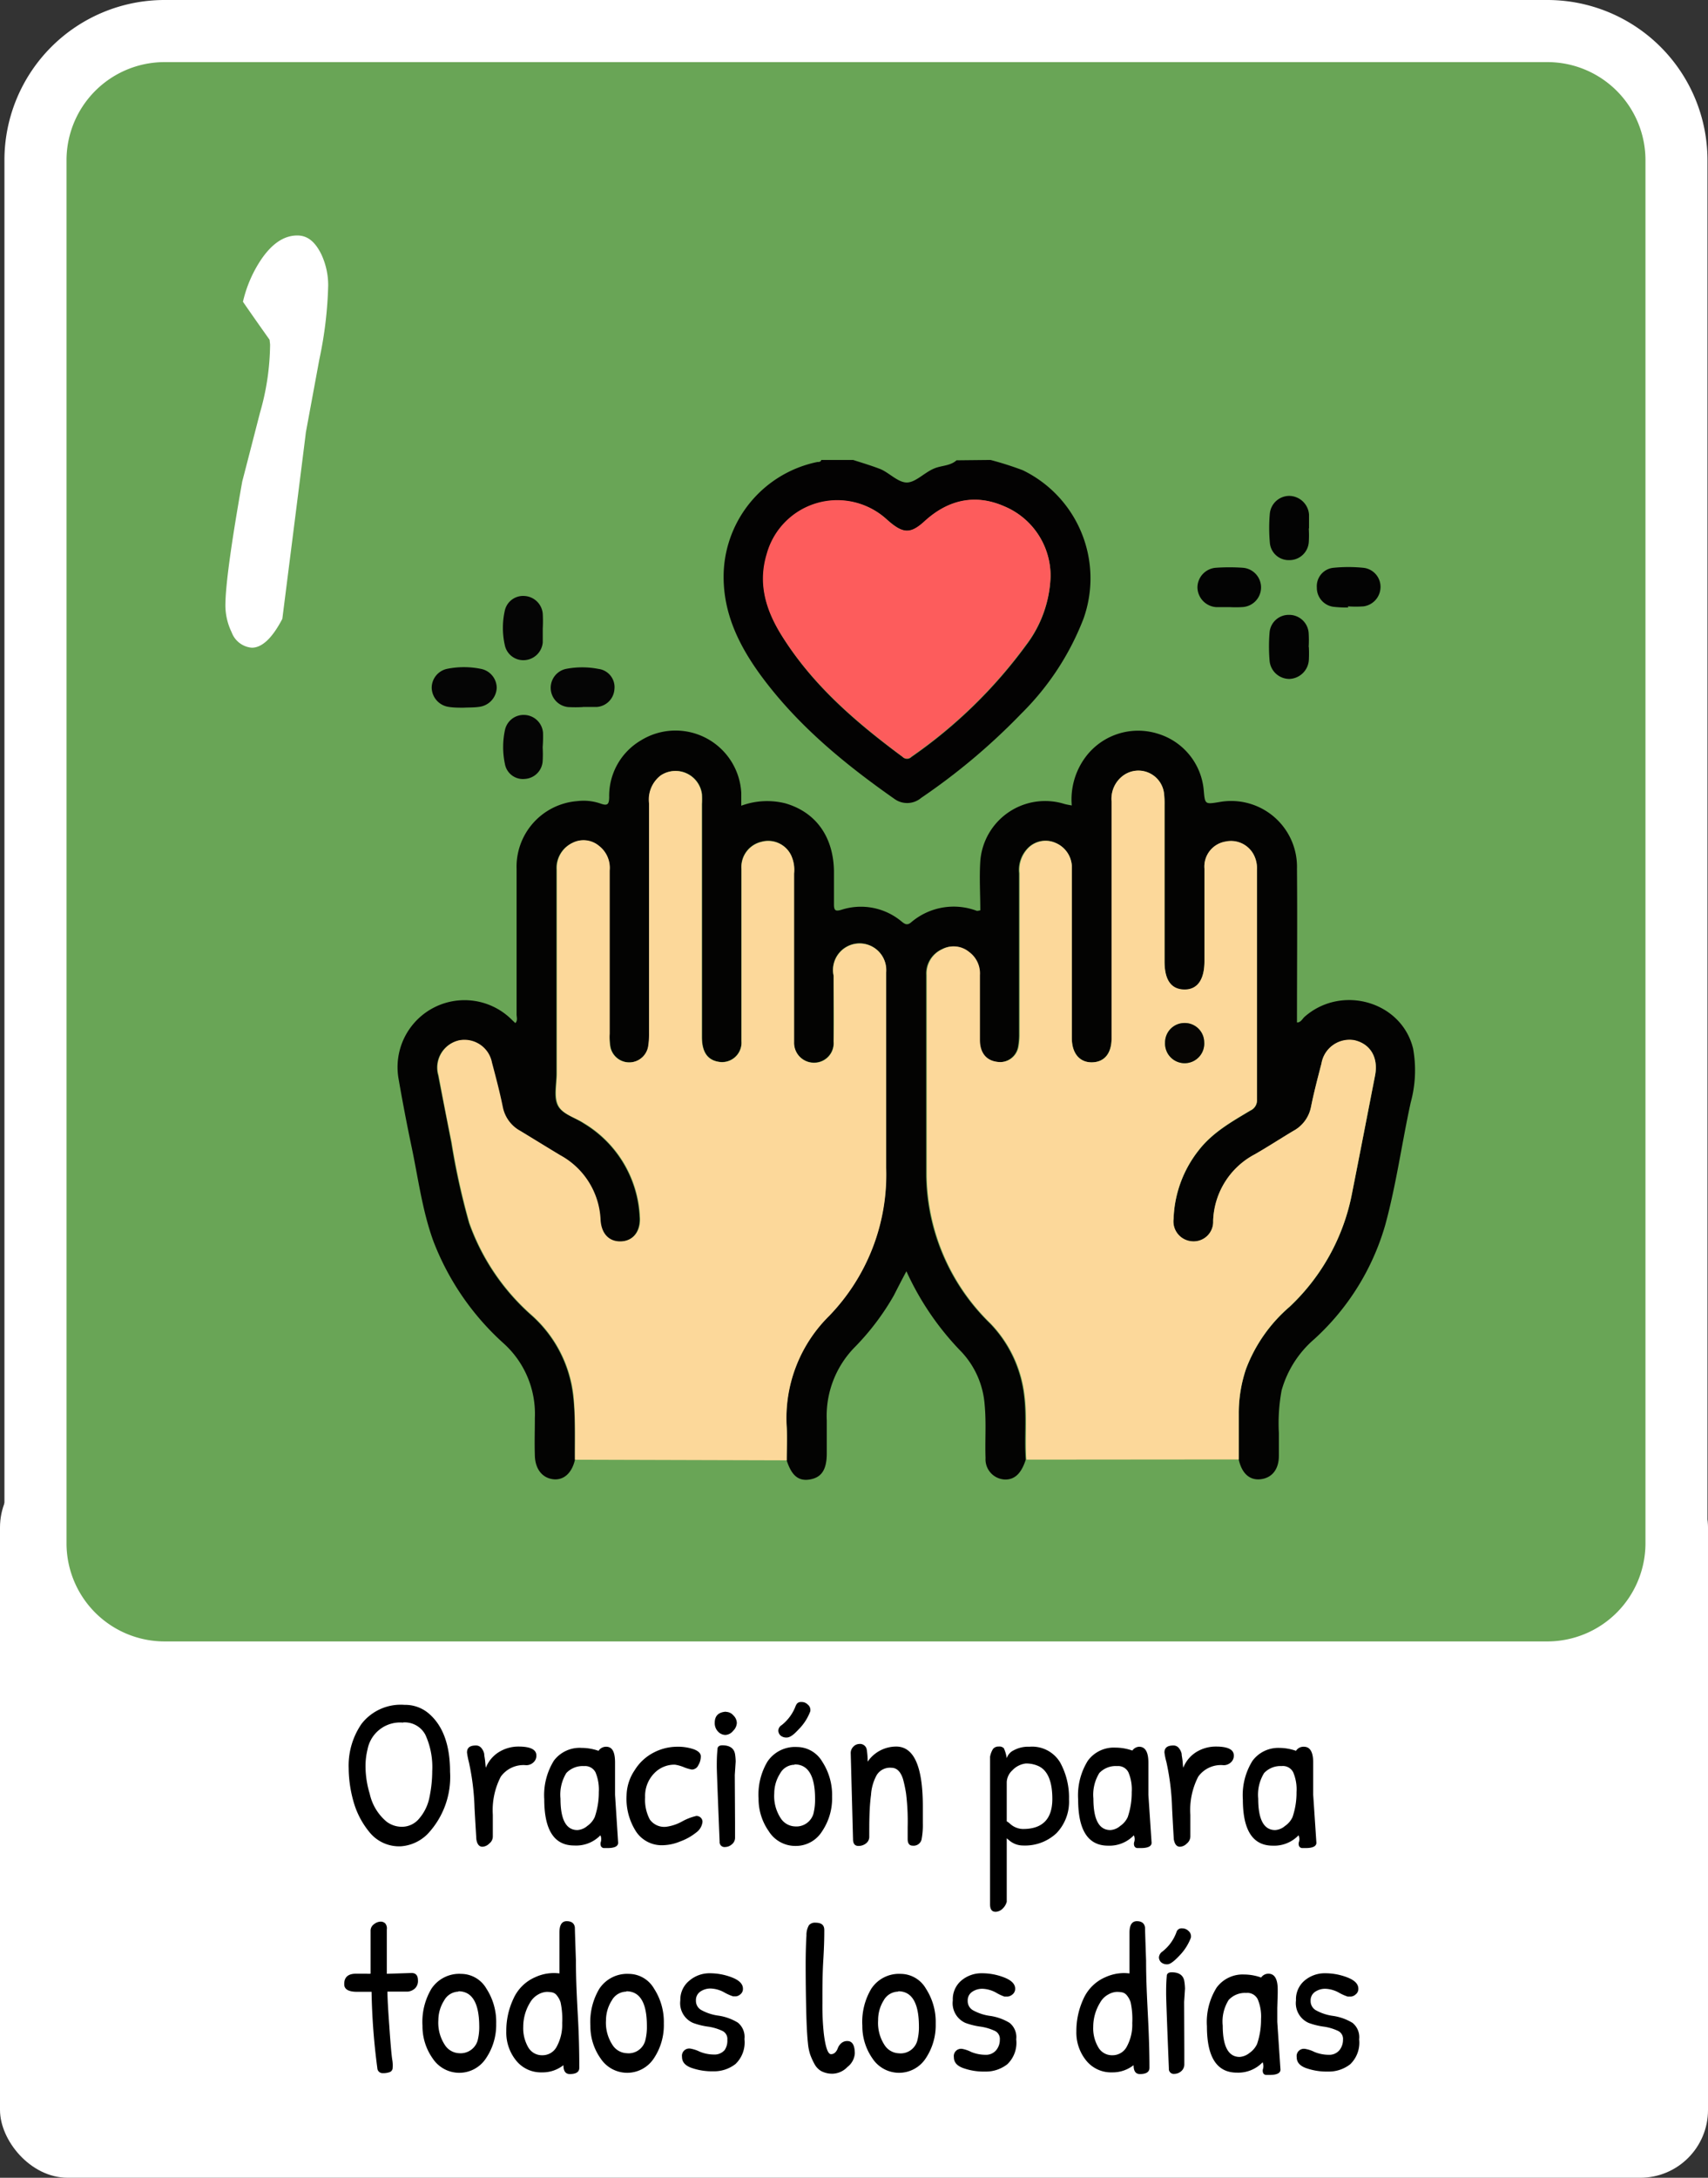 <svg xmlns="http://www.w3.org/2000/svg" viewBox="0 0 192.56 245.45"><rect x="0" y="0" width="192.56" height="245.45" fill="#333333" stroke="none"/><defs><style>.cls-1{fill:#fff;}.cls-2{fill:#69a556;}.cls-3{fill:#030202;}.cls-4{fill:#030302;}.cls-5{fill:#fcd89a;}.cls-6{fill:#030303;}.cls-7{fill:#050505;}.cls-8{fill:#fd5c5c;}.cls-9{fill:#060503;}</style></defs><g id="Capa_2" data-name="Capa 2"><g id="Capa_1-2" data-name="Capa 1"><rect class="cls-1" y="164.52" width="192.56" height="80.93" rx="7.64"/><rect class="cls-2" x="3.97" y="3.5" width="185.07" height="185.07" rx="14.53"/><path class="cls-1" d="M174.51,7a11.06,11.06,0,0,1,11,11V174a11.07,11.07,0,0,1-11,11H18.5a11.06,11.06,0,0,1-11-11V18a11.06,11.06,0,0,1,11-11h156m0-7H18.5a18.05,18.05,0,0,0-18,18V174a18.05,18.05,0,0,0,18,18h156a18.05,18.05,0,0,0,18-18V18a18.05,18.05,0,0,0-18-18Z"/><path class="cls-1" d="M37,32.17a44.92,44.92,0,0,1-1,8.35q-1.41,7.63-1.52,8.23,0,.11-2.65,21Q30.13,73,28.39,73a2.65,2.65,0,0,1-2.27-1.73,7,7,0,0,1-.71-3q0-3.3,1.9-14,.17-.64,2-7.75a28.34,28.34,0,0,0,1.14-7.69l-.06-.54c-1-1.41-2-2.83-3-4.28a14.31,14.31,0,0,1,2.06-4.77c1.23-1.8,2.58-2.7,4.07-2.7,1.15,0,2,.7,2.7,2.11A8.25,8.25,0,0,1,37,32.17Z"/><path class="cls-3" d="M111.67,51.84A36.68,36.68,0,0,1,115.31,53a13.54,13.54,0,0,1,6.84,16.74,30.42,30.42,0,0,1-7,10.68,71.35,71.35,0,0,1-11.3,9.51,2.44,2.44,0,0,1-3,.12c-5.71-4-11-8.36-15.13-14-2.5-3.44-4.29-7.16-4.13-11.58A13.22,13.22,0,0,1,92.15,52.07c.17,0,.39,0,.44-.23h3.59c1,.32,2,.62,3,1s2,1.5,3,1.54,2-1.1,3.12-1.57c.83-.36,1.82-.28,2.54-.93ZM118.44,65a8.49,8.49,0,0,0-5.17-7.91c-3.28-1.45-6.34-.77-9,1.66-1.62,1.48-2.45,1.43-4.24-.16a8.25,8.25,0,0,0-13.55,3.89c-1,3.28-.12,6.21,1.56,9,3.48,5.69,8.44,9.93,13.72,13.84a.7.7,0,0,0,1,0,54.37,54.37,0,0,0,12.94-12.61A13.47,13.47,0,0,0,118.44,65Z"/><path class="cls-4" d="M64.82,164.52c-.34,1.51-1.28,2.35-2.47,2.2s-2-1.11-2.05-2.64,0-2.85,0-4.27a10.69,10.69,0,0,0-3.52-8.4,29.89,29.89,0,0,1-7.92-11.52c-1.27-3.49-1.72-7.18-2.49-10.79-.52-2.48-1-5-1.43-7.48A7.55,7.55,0,0,1,57.77,115l.33.31c.29-.3.14-.65.14-1,0-5.46,0-10.92,0-16.38a7.42,7.42,0,0,1,6.85-7.64,5.81,5.81,0,0,1,2.65.29c.75.26.92.07.94-.7a7.25,7.25,0,0,1,3.59-6.44,7.42,7.42,0,0,1,11.3,5.92c0,.44,0,.89,0,1.45a8.44,8.44,0,0,1,5-.26c3.4,1,5.37,3.73,5.45,7.58,0,1.27,0,2.54,0,3.81,0,.73.22.78.84.6a7.15,7.15,0,0,1,6.82,1.35c.32.25.57.43,1,.1a7.38,7.38,0,0,1,7.45-1.33c.06,0,.13,0,.39-.06,0-1.83-.12-3.7,0-5.56A7.33,7.33,0,0,1,120,90.61c.25.07.5.11.83.17A8,8,0,0,1,122.64,85a7.4,7.4,0,0,1,7.91-2.3,7.31,7.31,0,0,1,5.16,6.38c.14,1.58.14,1.58,1.74,1.32a7.42,7.42,0,0,1,8.77,7.51c.05,5.76,0,11.52,0,17.33.45,0,.61-.42.86-.64,4.16-3.66,10.93-1.74,12.23,3.57a13.72,13.72,0,0,1-.27,6.1c-1,4.59-1.63,9.26-2.87,13.8a27.75,27.75,0,0,1-8,12.86,11.83,11.83,0,0,0-3.68,5.77,20.31,20.31,0,0,0-.31,4.8c0,.86,0,1.72,0,2.58,0,1.53-.78,2.49-2.05,2.64s-2.13-.69-2.47-2.2c0-1.72,0-3.44,0-5.16a15.51,15.51,0,0,1,.82-5.06,17.29,17.29,0,0,1,4.91-7,23.67,23.67,0,0,0,7.05-12.85c.87-4.39,1.72-8.79,2.58-13.19.4-2.06-.5-3.62-2.34-4a3.21,3.21,0,0,0-3.7,2.63c-.42,1.63-.85,3.25-1.18,4.9a3.92,3.92,0,0,1-2,2.7c-1.44.86-2.85,1.78-4.31,2.62a8.79,8.79,0,0,0-4.72,7.51,2.2,2.2,0,0,1-2.35,2.31,2.25,2.25,0,0,1-2.11-2.54,13.14,13.14,0,0,1,2.85-7.75c1.56-2,3.72-3.21,5.83-4.47a1.25,1.25,0,0,0,.72-1.22c0-8.64,0-17.28,0-25.92a3.28,3.28,0,0,0-.29-1.52,2.89,2.89,0,0,0-3.23-1.64,2.85,2.85,0,0,0-2.4,3.05c0,3.48,0,7,0,10.43,0,2.12-.81,3.23-2.29,3.2s-2.21-1.09-2.21-3.16V90.75a10,10,0,0,0-.06-1.34,2.91,2.91,0,0,0-4.59-2,3.25,3.25,0,0,0-1.32,2.92q0,13.35,0,26.7c0,1.67-.83,2.67-2.19,2.71s-2.29-1-2.29-2.72q0-9.25,0-18.51c0-.3,0-.6,0-.9A3,3,0,0,0,119,95a2.77,2.77,0,0,0-3.12.57,3.53,3.53,0,0,0-1,2.86q0,9,0,18.07a7.7,7.7,0,0,1-.11,1.44,2.1,2.1,0,0,1-2.45,1.74c-1.2-.16-1.89-1-1.92-2.48,0-2.43,0-4.86,0-7.29a3,3,0,0,0-1.23-2.62,2.72,2.72,0,0,0-3-.3,3,3,0,0,0-1.76,2.89q0,11.28,0,22.56a23.7,23.7,0,0,0,7.21,16.74,14,14,0,0,1,3.83,8.17c.3,2.39,0,4.78.19,7.17-.5,1.57-1.27,2.28-2.39,2.23a2.28,2.28,0,0,1-2.14-2.42c-.07-2,.09-4-.1-6a9.78,9.78,0,0,0-2.58-5.93,31.81,31.81,0,0,1-6.24-9.12c-.54,1-1,1.91-1.42,2.73a28.32,28.32,0,0,1-4.37,5.79,11.06,11.06,0,0,0-3.19,8.31c0,1.23,0,2.47,0,3.7,0,1.83-.59,2.72-1.92,2.94s-2.08-.52-2.61-2.19c0-1.23.09-2.47,0-3.7a16.19,16.19,0,0,1,4.79-12.58,22.92,22.92,0,0,0,6.42-16.7c0-6.55,0-13.1,0-19.64,0-.79,0-1.57,0-2.36a3,3,0,1,0-5.92.37c0,2.47,0,4.94,0,7.41a2.2,2.2,0,0,1-2.13,2.4,2.25,2.25,0,0,1-2.33-2.33c0-.34,0-.67,0-1q0-9,0-18a3.92,3.92,0,0,0-.31-2,2.86,2.86,0,0,0-3.35-1.57,2.92,2.92,0,0,0-2.27,3.05c0,4.61,0,9.21,0,13.81,0,1.87,0,3.74,0,5.61A2.19,2.19,0,0,1,81,119.66c-1.23-.21-1.85-1.12-1.85-2.77V90.63a10.42,10.42,0,0,0,0-1.12,3,3,0,0,0-4.64-2.12,3.43,3.43,0,0,0-1.31,3.15q0,13,0,25.92a8.69,8.69,0,0,1-.1,1.45,2.17,2.17,0,0,1-4.27.08,7,7,0,0,1-.12-1.45q0-9.2,0-18.4a3.13,3.13,0,0,0-1.19-2.76A2.72,2.72,0,0,0,64.54,95a3.12,3.12,0,0,0-1.81,3c0,7.67,0,15.34,0,23,0,1.23-.36,2.67.16,3.63s1.92,1.32,2.92,2a13,13,0,0,1,6.29,10.53c.12,1.61-.73,2.7-2.09,2.78s-2.26-.82-2.36-2.41a8.72,8.72,0,0,0-4.52-7.29c-1.51-.9-3-1.83-4.5-2.74a3.92,3.92,0,0,1-2-2.7c-.34-1.68-.78-3.34-1.22-5a3.16,3.16,0,0,0-3.65-2.53,3.13,3.13,0,0,0-2.37,3.93c.49,2.53,1,5.06,1.48,7.58a80.23,80.23,0,0,0,2,9.07,25,25,0,0,0,7,10.37,14.25,14.25,0,0,1,4.74,9.15C64.89,159.72,64.78,162.12,64.82,164.52Z"/><path class="cls-5" d="M115.72,164.51c-.15-2.39.11-4.78-.19-7.17a14,14,0,0,0-3.83-8.17,23.7,23.7,0,0,1-7.21-16.74q0-11.28,0-22.56a3,3,0,0,1,1.76-2.89,2.72,2.72,0,0,1,3,.3,3,3,0,0,1,1.23,2.62c0,2.43,0,4.86,0,7.29,0,1.47.72,2.32,1.92,2.48a2.1,2.1,0,0,0,2.45-1.74,7.7,7.7,0,0,0,.11-1.44q0-9,0-18.07a3.53,3.53,0,0,1,1-2.86A2.77,2.77,0,0,1,119,95a3,3,0,0,1,1.84,2.6c0,.3,0,.6,0,.9q0,9.26,0,18.51c0,1.72.88,2.75,2.29,2.72s2.19-1,2.19-2.71q0-13.35,0-26.7a3.25,3.25,0,0,1,1.32-2.92,2.91,2.91,0,0,1,4.59,2,10,10,0,0,1,.06,1.34v17.62c0,2.07.74,3.13,2.21,3.16s2.29-1.08,2.29-3.2c0-3.47,0-7,0-10.43a2.85,2.85,0,0,1,2.4-3.05,2.89,2.89,0,0,1,3.23,1.64,3.28,3.28,0,0,1,.29,1.52c0,8.64,0,17.28,0,25.92a1.25,1.25,0,0,1-.72,1.22c-2.11,1.26-4.27,2.47-5.83,4.47a13.14,13.14,0,0,0-2.85,7.75,2.25,2.25,0,0,0,2.11,2.54,2.2,2.2,0,0,0,2.35-2.31,8.79,8.79,0,0,1,4.72-7.51c1.46-.84,2.87-1.76,4.31-2.62a3.92,3.92,0,0,0,2-2.7c.33-1.65.76-3.27,1.18-4.9a3.21,3.21,0,0,1,3.7-2.63c1.84.42,2.74,2,2.34,4-.86,4.4-1.71,8.8-2.58,13.19a23.67,23.67,0,0,1-7.05,12.85,17.29,17.29,0,0,0-4.91,7,15.51,15.51,0,0,0-.82,5.06c0,1.72,0,3.44,0,5.16Zm17.8-49.21a2.19,2.19,0,0,0-2.17,2.21,2.21,2.21,0,1,0,4.41-.07A2.19,2.19,0,0,0,133.52,115.3Z"/><path class="cls-5" d="M64.82,164.52c0-2.4.07-4.8-.15-7.18a14.25,14.25,0,0,0-4.74-9.15,25,25,0,0,1-7-10.37,80.23,80.23,0,0,1-2-9.07c-.53-2.52-1-5-1.48-7.58a3.13,3.13,0,0,1,2.37-3.93,3.16,3.16,0,0,1,3.65,2.53c.44,1.66.88,3.32,1.22,5a3.92,3.92,0,0,0,2,2.7c1.5.91,3,1.84,4.5,2.74a8.72,8.72,0,0,1,4.52,7.29c.1,1.59,1,2.48,2.36,2.41s2.21-1.17,2.09-2.78a13,13,0,0,0-6.29-10.53c-1-.65-2.43-1-2.92-2s-.16-2.4-.16-3.63c0-7.67,0-15.34,0-23a3.12,3.12,0,0,1,1.81-3,2.72,2.72,0,0,1,2.95.37,3.13,3.13,0,0,1,1.19,2.76q0,9.19,0,18.4A7,7,0,0,0,68.8,118a2.17,2.17,0,0,0,4.27-.08,8.69,8.69,0,0,0,.1-1.45q0-13,0-25.92a3.43,3.43,0,0,1,1.31-3.15,3,3,0,0,1,4.64,2.12,10.42,10.42,0,0,1,0,1.12v26.26c0,1.65.62,2.56,1.85,2.77a2.19,2.19,0,0,0,2.63-2.31c0-1.87,0-3.74,0-5.61,0-4.6,0-9.2,0-13.81a2.92,2.92,0,0,1,2.27-3.05,2.86,2.86,0,0,1,3.35,1.57,3.92,3.92,0,0,1,.31,2q0,9,0,18c0,.34,0,.67,0,1a2.25,2.25,0,0,0,2.33,2.33,2.2,2.2,0,0,0,2.13-2.4c.06-2.47,0-4.94,0-7.41a3,3,0,1,1,5.92-.37c0,.79,0,1.57,0,2.36,0,6.54,0,13.09,0,19.64a22.92,22.92,0,0,1-6.42,16.7,16.19,16.19,0,0,0-4.79,12.58c.06,1.23,0,2.47,0,3.7Z"/><path class="cls-6" d="M138.71,68.43c-.52,0-1.05,0-1.57,0A2.27,2.27,0,0,1,135,66.22a2.24,2.24,0,0,1,2.1-2.23,21.89,21.89,0,0,1,3,0,2.22,2.22,0,0,1,0,4.43A11.84,11.84,0,0,1,138.71,68.43Z"/><path class="cls-7" d="M61.19,70.84c0,.52,0,1,0,1.56a2.19,2.19,0,0,1-2,2,2.13,2.13,0,0,1-2.28-1.7,8.87,8.87,0,0,1,0-3.87,2.11,2.11,0,0,1,2.2-1.66,2.19,2.19,0,0,1,2.08,2,15.49,15.49,0,0,1,0,1.67Z"/><path class="cls-7" d="M65.71,79.69a15.51,15.51,0,0,1-1.67,0,2.18,2.18,0,0,1-.23-4.3,9.54,9.54,0,0,1,3.65,0,2.07,2.07,0,0,1,1.81,2.29,2.14,2.14,0,0,1-2,2c-.51,0-1,0-1.56,0Z"/><path class="cls-7" d="M61.18,84.23a13.53,13.53,0,0,1,0,1.56,2.14,2.14,0,0,1-2,2,2.06,2.06,0,0,1-2.26-1.71,9.16,9.16,0,0,1,0-3.76,2.15,2.15,0,0,1,2.25-1.74,2.18,2.18,0,0,1,2.05,2A15.52,15.52,0,0,1,61.18,84.23Z"/><path class="cls-6" d="M147.55,59.56a11.75,11.75,0,0,1,0,1.57,2.18,2.18,0,0,1-2.18,2,2.13,2.13,0,0,1-2.21-2,18.45,18.45,0,0,1,0-3.24,2.21,2.21,0,0,1,2.18-2,2.27,2.27,0,0,1,2.24,2.1c0,.52,0,1,0,1.57Z"/><path class="cls-6" d="M152,68.47a13.41,13.41,0,0,1-1.68-.08,2.16,2.16,0,0,1-1.86-2.18A2.08,2.08,0,0,1,150.28,64a16.77,16.77,0,0,1,3.47,0,2.16,2.16,0,0,1,1.89,2.16,2.22,2.22,0,0,1-1.89,2.18,11.87,11.87,0,0,1-1.79,0Z"/><path class="cls-6" d="M147.56,72.92a14,14,0,0,1,0,1.45,2.28,2.28,0,0,1-2.19,2.15,2.24,2.24,0,0,1-2.24-2.09,19.24,19.24,0,0,1,0-3.13,2.16,2.16,0,0,1,2.17-2,2.2,2.2,0,0,1,2.24,2.06,13.68,13.68,0,0,1,0,1.57Z"/><path class="cls-7" d="M52.25,79.76c-.56,0-1.12,0-1.67-.09a2.23,2.23,0,0,1-1.91-2.14,2.19,2.19,0,0,1,1.75-2.15,9.57,9.57,0,0,1,3.77,0A2.2,2.2,0,0,1,56,77.52,2.25,2.25,0,0,1,54,79.67C53.45,79.75,52.85,79.73,52.25,79.76Z"/><path class="cls-8" d="M118.44,65a13.47,13.47,0,0,1-2.76,7.66,54.37,54.37,0,0,1-12.94,12.61.7.7,0,0,1-1,0C96.48,81.35,91.52,77.11,88,71.42c-1.68-2.75-2.57-5.68-1.56-9A8.25,8.25,0,0,1,100,58.57c1.79,1.59,2.62,1.64,4.24.16,2.66-2.43,5.72-3.11,9-1.66A8.49,8.49,0,0,1,118.44,65Z"/><path class="cls-9" d="M133.52,115.3a2.19,2.19,0,0,1,2.24,2.14,2.21,2.21,0,1,1-4.41.07A2.19,2.19,0,0,1,133.52,115.3Z"/><path d="M45.61,192.15a4.08,4.08,0,0,1,2.84,1.07q2.29,2.06,2.29,6.48a9.37,9.37,0,0,1-2.53,7,4.71,4.71,0,0,1-3,1.39,4.29,4.29,0,0,1-3.53-1.56A9.39,9.39,0,0,1,39.84,203a14.08,14.08,0,0,1-.53-3.71,8.29,8.29,0,0,1,1.45-5A5.59,5.59,0,0,1,45.61,192.15Zm-.17,2a3.73,3.73,0,0,0-4,3,7.92,7.92,0,0,0-.23,2.08,10.73,10.73,0,0,0,.47,2.93,5.69,5.69,0,0,0,1.91,3.16,2.86,2.86,0,0,0,1.79.57,2.51,2.51,0,0,0,1.89-.94,5.18,5.18,0,0,0,1.15-2.4,14.53,14.53,0,0,0,.31-2.94,8.78,8.78,0,0,0-.76-4.06A2.63,2.63,0,0,0,45.44,194.13Z"/><path d="M55.56,204.54l0,2.46a1,1,0,0,1-.4.78,1.16,1.16,0,0,1-.77.36c-.37,0-.6-.28-.69-.86,0-.12-.08-1.29-.2-3.49a27.78,27.78,0,0,0-.64-5.2,8.1,8.1,0,0,1-.21-1.07c0-.53.31-.79,1-.79a.76.76,0,0,1,.64.31,1.51,1.51,0,0,1,.3.63c0,.22.08.51.11.88s.06.59.07.69a3.68,3.68,0,0,1,1.51-1.79,4.17,4.17,0,0,1,2.19-.6c1.31,0,2,.33,2,1a1,1,0,0,1-.35.8,1.17,1.17,0,0,1-.8.3,3.15,3.15,0,0,0-2.86,1.29A8.21,8.21,0,0,0,55.56,204.54Z"/><path d="M68.34,196.87c.7,0,1,.6,1,1.79v.41l0,1.67c0,.53,0,1,0,1.55l.35,5.4c0,.4-.4.6-1.21.6h-.35a.4.4,0,0,1-.38-.22.75.75,0,0,1,0-.52,1.08,1.08,0,0,0-.06-.7A3.8,3.8,0,0,1,64.73,208c-2.24,0-3.37-1.73-3.37-5.2a7.37,7.37,0,0,1,1.09-4.37A3.63,3.63,0,0,1,65.57,197a5.86,5.86,0,0,1,1.91.33A1,1,0,0,1,68.34,196.87Zm-2.49,2.18a2.54,2.54,0,0,0-2,.78,4.66,4.66,0,0,0-.66,2.89c0,2.36.63,3.54,1.91,3.54a1.9,1.9,0,0,0,1.11-.46,2.5,2.5,0,0,0,.84-1,8.51,8.51,0,0,0,.46-2.82,5.05,5.05,0,0,0-.37-2.22A1.32,1.32,0,0,0,65.85,199.05Z"/><path d="M71.55,199.52a5.44,5.44,0,0,1,2.16-2,5.74,5.74,0,0,1,2.55-.65,5.54,5.54,0,0,1,2,.3q.75.3.75.78a1.9,1.9,0,0,1-.28,1,.81.81,0,0,1-.73.49,4.34,4.34,0,0,1-.91-.27,4.41,4.41,0,0,0-1-.28,3.15,3.15,0,0,0-2.36,1,3.66,3.66,0,0,0-1,2.68,4.72,4.72,0,0,0,.53,2.5,2,2,0,0,0,1.85.82,5.12,5.12,0,0,0,1.81-.61,6.15,6.15,0,0,1,1.58-.61.69.69,0,0,1,.51.2.65.65,0,0,1,.19.47,1.72,1.72,0,0,1-.73,1.21,6.28,6.28,0,0,1-1.8,1,5.4,5.4,0,0,1-1.94.42,3.47,3.47,0,0,1-3-1.51,6.83,6.83,0,0,1-1.09-4.1A5.25,5.25,0,0,1,71.55,199.52Z"/><path d="M81.87,192.94a1.09,1.09,0,0,1,.81.4,1.21,1.21,0,0,1,.39.85,1.33,1.33,0,0,1-.42.89,1.18,1.18,0,0,1-.87.46,1.15,1.15,0,0,1-.83-.38,1.36,1.36,0,0,1-.37-1c0-.77.42-1.18,1.24-1.24Zm1,12.51,0,1.67a.94.94,0,0,1-.36.75,1.16,1.16,0,0,1-.76.3.55.55,0,0,1-.62-.6q-.31-7.62-.32-8.43c0-.54,0-1.2.08-2,0-.29.21-.43.55-.43.84,0,1.32.34,1.43,1a6.1,6.1,0,0,1,.07.83l-.1,1.51Z"/><path d="M89.87,196.9a3.32,3.32,0,0,1,2.83,1.65,6.87,6.87,0,0,1,1.11,3.95,6.64,6.64,0,0,1-1.14,3.92,3.48,3.48,0,0,1-3,1.63,3.52,3.52,0,0,1-3-1.66,6.33,6.33,0,0,1-1.15-3.69,7.27,7.27,0,0,1,1-4.15A3.75,3.75,0,0,1,89.87,196.9Zm-.29,2a1.87,1.87,0,0,0-1.64,1,4.18,4.18,0,0,0-.65,2.22A4.55,4.55,0,0,0,88,204.9a2,2,0,0,0,1.62.95,2,2,0,0,0,2.08-1.41,6.45,6.45,0,0,0,.19-1.67Q91.9,198.86,89.58,198.86Zm.15-6.66a.56.56,0,0,1,.6-.41.94.94,0,0,1,.74.29.76.76,0,0,1,.28.46.85.85,0,0,1,0,.3,5.72,5.72,0,0,1-1.28,2c-.59.64-1,.95-1.37.95a1,1,0,0,1-.71-.23.78.78,0,0,1-.24-.57.76.76,0,0,1,.38-.6A5,5,0,0,0,89.73,192.2Z"/><path d="M96.17,207.28l-.26-9.69a1,1,0,0,1,.31-.74.93.93,0,0,1,.62-.29.77.77,0,0,1,.88.65,8.28,8.28,0,0,1,.1,1.34,3.9,3.9,0,0,1,3.22-1.7c2,0,3,2.25,3,6.76v1.87a8.78,8.78,0,0,1-.14,1.83.92.92,0,0,1-1,.71c-.38,0-.57-.25-.57-.76l0-1.34a25.88,25.88,0,0,0-.18-3.78,14.82,14.82,0,0,0-.34-1.61c-.27-.86-.71-1.29-1.31-1.29a1.75,1.75,0,0,0-1.68.86,5.29,5.29,0,0,0-.62,2.19C98,203.77,98,205.34,98,207a.92.92,0,0,1-.36.76,1.35,1.35,0,0,1-.86.29C96.37,208.05,96.17,207.79,96.17,207.28Z"/><path d="M115.32,208a2.38,2.38,0,0,1-1.51-.55l-.31-.26v7.16a1.68,1.68,0,0,1-.5.8,1.14,1.14,0,0,1-.76.32c-.42,0-.62-.28-.62-.83V198a2.42,2.42,0,0,1,.34-.89.79.79,0,0,1,.65-.26.66.66,0,0,1,.57.2,4.15,4.15,0,0,1,.32,1.11,1.49,1.49,0,0,1,.77-.88,3.41,3.41,0,0,1,1.79-.41,3.68,3.68,0,0,1,3.46,1.77,8.21,8.21,0,0,1,1,4.17,5.12,5.12,0,0,1-1.4,3.79A5.18,5.18,0,0,1,115.32,208Zm-1.82-7.16v4.44a1.81,1.81,0,0,1,.34.24,2.22,2.22,0,0,0,1.5.62q3.3,0,3.3-3.39c0-1.93-.5-3.15-1.48-3.66a3.26,3.26,0,0,0-1.53-.33,2.49,2.49,0,0,0-1.51.78A1.92,1.92,0,0,0,113.5,200.84Z"/><path d="M128.42,196.87c.7,0,1.05.6,1.05,1.79v.41l0,1.67c0,.53,0,1,0,1.55l.36,5.4c0,.4-.4.6-1.22.6h-.34a.39.39,0,0,1-.38-.22.7.7,0,0,1,0-.52,1.08,1.08,0,0,0-.06-.7,3.8,3.8,0,0,1-2.91,1.17q-3.37,0-3.37-5.2a7.37,7.37,0,0,1,1.09-4.37,3.62,3.62,0,0,1,3.12-1.48,5.76,5.76,0,0,1,1.9.33A1,1,0,0,1,128.42,196.87Zm-2.48,2.18a2.53,2.53,0,0,0-2,.78,4.65,4.65,0,0,0-.67,2.89c0,2.36.64,3.54,1.91,3.54a1.86,1.86,0,0,0,1.11-.46,2.45,2.45,0,0,0,.85-1,8.51,8.51,0,0,0,.45-2.82,4.91,4.91,0,0,0-.37-2.22A1.29,1.29,0,0,0,125.94,199.05Z"/><path d="M134.2,204.54l0,2.46a1.05,1.05,0,0,1-.4.78,1.16,1.16,0,0,1-.77.36c-.37,0-.6-.28-.7-.86,0-.12-.08-1.29-.19-3.49a27.78,27.78,0,0,0-.64-5.2,7.25,7.25,0,0,1-.22-1.07c0-.53.32-.79,1-.79a.76.76,0,0,1,.64.31,1.51,1.51,0,0,1,.3.63c0,.22.08.51.11.88s.05.59.07.69a3.66,3.66,0,0,1,1.5-1.79,4.2,4.2,0,0,1,2.2-.6c1.31,0,2,.33,2,1a1,1,0,0,1-.35.8,1.19,1.19,0,0,1-.8.3,3.14,3.14,0,0,0-2.86,1.29A8.21,8.21,0,0,0,134.2,204.54Z"/><path d="M147,196.87c.7,0,1.05.6,1.05,1.79v.41l0,1.67c0,.53,0,1,0,1.55l.36,5.4c0,.4-.41.6-1.22.6h-.34a.41.41,0,0,1-.39-.22.7.7,0,0,1,0-.52,1.08,1.08,0,0,0-.06-.7,3.8,3.8,0,0,1-2.91,1.17q-3.37,0-3.37-5.2a7.3,7.3,0,0,1,1.09-4.37A3.61,3.61,0,0,1,144.2,197a5.77,5.77,0,0,1,1.91.33A1,1,0,0,1,147,196.87Zm-2.48,2.18a2.53,2.53,0,0,0-2,.78,4.65,4.65,0,0,0-.67,2.89c0,2.36.64,3.54,1.91,3.54a1.86,1.86,0,0,0,1.11-.46,2.45,2.45,0,0,0,.85-1,8.51,8.51,0,0,0,.45-2.82,4.91,4.91,0,0,0-.37-2.22A1.29,1.29,0,0,0,144.49,199.05Z"/><path d="M40.13,222.45l1.19,0a3,3,0,0,0,.46,0v-4.9a.9.9,0,0,1,.4-.69,1.24,1.24,0,0,1,.72-.28.73.73,0,0,1,.54.21.88.88,0,0,1,.17.67c0,.3,0,2,0,5l2.79-.09c.48,0,.72.28.72.83a1.15,1.15,0,0,1-.37.94,1.41,1.41,0,0,1-.79.33c-.28,0-.55,0-.82,0l-1.46,0q0,1,.21,3.87c.13,1.92.24,3.17.32,3.73a3.69,3.69,0,0,1,.05,1.1.55.55,0,0,1-.27.35,2.07,2.07,0,0,1-.83.14.59.59,0,0,1-.62-.57,74.53,74.53,0,0,1-.65-8.6c-.14,0-.69,0-1.64,0s-1.44-.28-1.44-.84C38.79,222.85,39.24,222.45,40.13,222.45Z"/><path d="M52,222.47a3.3,3.3,0,0,1,2.83,1.65,6.89,6.89,0,0,1,1.11,3.95A6.72,6.72,0,0,1,54.78,232a3.59,3.59,0,0,1-6,0,6.28,6.28,0,0,1-1.15-3.69,7.29,7.29,0,0,1,1-4.15A3.76,3.76,0,0,1,52,222.47Zm-.29,2a1.9,1.9,0,0,0-1.64,1,4.18,4.18,0,0,0-.65,2.22,4.55,4.55,0,0,0,.72,2.77,2,2,0,0,0,1.62.95,2,2,0,0,0,2.08-1.4,6.14,6.14,0,0,0,.19-1.67Q54,224.44,51.68,224.43Z"/><path d="M63.07,222.42l0-4.6c0-.86.27-1.29.82-1.29s.86.24.92.71q0,.31.12,3.75c0,2.29.12,4.44.23,6.45s.15,3.87.15,5.61c0,.48-.36.71-1.07.71-.48,0-.72-.33-.72-1a3.79,3.79,0,0,1-2.43.81,3.58,3.58,0,0,1-2.9-1.33,5,5,0,0,1-1.11-3.3,8.43,8.43,0,0,1,.8-3.66,4.77,4.77,0,0,1,2.49-2.45,5,5,0,0,1,2.72-.41Zm.13,3.26a2.35,2.35,0,0,0-.42-.78.91.91,0,0,0-.51-.34,3.1,3.1,0,0,0-.66-.06,2.16,2.16,0,0,0-.93.29,2.44,2.44,0,0,0-.93.93,5.22,5.22,0,0,0-.76,2.71,4.29,4.29,0,0,0,.56,2.31,1.78,1.78,0,0,0,1.6.9,1.8,1.8,0,0,0,1.63-1,5.13,5.13,0,0,0,.6-2.62A9,9,0,0,0,63.2,225.68Z"/><path d="M70.9,222.47a3.3,3.3,0,0,1,2.83,1.65,6.89,6.89,0,0,1,1.11,3.95A6.72,6.72,0,0,1,73.71,232a3.59,3.59,0,0,1-6,0,6.28,6.28,0,0,1-1.15-3.69,7.29,7.29,0,0,1,1-4.15A3.76,3.76,0,0,1,70.9,222.47Zm-.28,2a1.9,1.9,0,0,0-1.65,1,4.18,4.18,0,0,0-.65,2.22,4.55,4.55,0,0,0,.72,2.77,2,2,0,0,0,1.62.95,1.94,1.94,0,0,0,2.08-1.4,6.14,6.14,0,0,0,.19-1.67Q72.93,224.44,70.62,224.43Z"/><path d="M77.71,223.24A3.49,3.49,0,0,1,80,222.4a6.92,6.92,0,0,1,2.55.48c.81.32,1.21.74,1.21,1.26a.77.77,0,0,1-.31.65A.91.91,0,0,1,83,225h-.36a5.52,5.52,0,0,1-1-.45,3.38,3.38,0,0,0-1.51-.43,2,2,0,0,0-1.18.35,1.15,1.15,0,0,0-.49,1,1.18,1.18,0,0,0,.56,1.05,5.46,5.46,0,0,0,2,.66,5.84,5.84,0,0,1,2.16.78,2.07,2.07,0,0,1,.75,1.86,3.37,3.37,0,0,1-1,2.8,3.92,3.92,0,0,1-2.52.83,7,7,0,0,1-2.52-.41c-.69-.27-1-.67-1-1.22a.82.82,0,0,1,.93-.93,3.77,3.77,0,0,1,1.05.34,4.22,4.22,0,0,0,1.61.33,1.49,1.49,0,0,0,1.22-.51A1.86,1.86,0,0,0,82,229.9a1,1,0,0,0-.55-1,5.61,5.61,0,0,0-1.67-.49,8,8,0,0,1-1.64-.41,2.43,2.43,0,0,1-1.44-2.55A2.75,2.75,0,0,1,77.71,223.24Z"/><path d="M90.92,218.14a2.15,2.15,0,0,1,.29-1.17.89.89,0,0,1,.72-.27c.69,0,1,.27,1,.83s0,1.55-.11,3.37-.1,3.43-.1,4.87a29.17,29.17,0,0,0,.16,3.46c.19,1.53.46,2.29.81,2.29s.62-.25.79-.74a1.42,1.42,0,0,1,.38-.51,1,1,0,0,1,.67-.23q.84,0,.84,1.41a2.1,2.1,0,0,1-.83,1.51,2.4,2.4,0,0,1-1.63.76,2.67,2.67,0,0,1-1.3-.28,2,2,0,0,1-.79-.82,7.46,7.46,0,0,1-.48-1.06,5.61,5.61,0,0,1-.25-1.26c-.09-.79-.16-2.07-.2-3.83s-.06-3.44-.06-5S90.88,218.74,90.92,218.14Z"/><path d="M101.55,222.47a3.3,3.3,0,0,1,2.83,1.65,6.89,6.89,0,0,1,1.11,3.95,6.72,6.72,0,0,1-1.13,3.93,3.59,3.59,0,0,1-6,0,6.34,6.34,0,0,1-1.14-3.69,7.29,7.29,0,0,1,1-4.15A3.73,3.73,0,0,1,101.55,222.47Zm-.28,2a1.9,1.9,0,0,0-1.65,1A4.17,4.17,0,0,0,99,227.7a4.55,4.55,0,0,0,.71,2.77,2,2,0,0,0,1.63.95,1.94,1.94,0,0,0,2.07-1.4,6.14,6.14,0,0,0,.19-1.67Q103.58,224.44,101.27,224.43Z"/><path d="M108.36,223.24a3.51,3.51,0,0,1,2.33-.84,6.86,6.86,0,0,1,2.54.48c.81.32,1.22.74,1.22,1.26a.8.8,0,0,1-.31.65,1,1,0,0,1-.54.24h-.36a5.25,5.25,0,0,1-.95-.45,3.42,3.42,0,0,0-1.52-.43,2,2,0,0,0-1.18.35,1.15,1.15,0,0,0-.49,1,1.18,1.18,0,0,0,.56,1.05,5.46,5.46,0,0,0,2,.66,5.84,5.84,0,0,1,2.16.78,2.07,2.07,0,0,1,.75,1.86,3.34,3.34,0,0,1-1,2.8,3.92,3.92,0,0,1-2.52.83,6.91,6.91,0,0,1-2.51-.41c-.7-.27-1-.67-1-1.22a.82.82,0,0,1,.93-.93,3.67,3.67,0,0,1,1,.34,4.25,4.25,0,0,0,1.61.33,1.49,1.49,0,0,0,1.22-.51,1.81,1.81,0,0,0,.42-1.18,1,1,0,0,0-.55-1,5.8,5.8,0,0,0-1.67-.49,8.1,8.1,0,0,1-1.65-.41,2.43,2.43,0,0,1-1.43-2.55A2.75,2.75,0,0,1,108.36,223.24Z"/><path d="M127.34,222.42l0-4.6c0-.86.28-1.29.83-1.29s.85.24.92.71q0,.31.12,3.75c0,2.29.12,4.44.22,6.45s.16,3.87.16,5.61c0,.48-.36.71-1.08.71-.47,0-.71-.33-.71-1a3.84,3.84,0,0,1-2.44.81,3.59,3.59,0,0,1-2.9-1.33,5,5,0,0,1-1.11-3.3,8.58,8.58,0,0,1,.8-3.66,4.78,4.78,0,0,1,2.5-2.45,5.12,5.12,0,0,1,2-.45A5.32,5.32,0,0,1,127.34,222.42Zm.13,3.26a2.35,2.35,0,0,0-.42-.78.94.94,0,0,0-.51-.34,3.16,3.16,0,0,0-.66-.06,2.16,2.16,0,0,0-.93.29,2.31,2.31,0,0,0-.93.93,5.23,5.23,0,0,0-.77,2.71,4.2,4.2,0,0,0,.57,2.31,1.77,1.77,0,0,0,1.6.9,1.81,1.81,0,0,0,1.63-1,5.13,5.13,0,0,0,.6-2.62A9,9,0,0,0,127.47,225.68Z"/><path d="M132.64,217.75a.58.58,0,0,1,.61-.41,1,1,0,0,1,.74.29.78.78,0,0,1,.27.46.85.85,0,0,1,0,.3,5.83,5.83,0,0,1-1.27,2c-.6.64-1.06,1-1.38,1a1,1,0,0,1-.71-.23.78.78,0,0,1-.24-.57.87.87,0,0,1,.38-.63A4.86,4.86,0,0,0,132.64,217.75Zm.88,13.27,0,1.67a1,1,0,0,1-.35.75,1.19,1.19,0,0,1-.77.3.55.55,0,0,1-.62-.6q-.31-7.6-.31-8.42c0-.54,0-1.2.07-2,0-.29.22-.43.55-.43.84,0,1.32.34,1.43,1a6.4,6.4,0,0,1,.08.84l-.1,1.5Z"/><path d="M143,222.45c.7,0,1.05.6,1.05,1.79v.41l-.05,1.67c0,.52,0,1,0,1.55l.36,5.39c0,.4-.41.6-1.22.6h-.35a.39.39,0,0,1-.38-.21.73.73,0,0,1,0-.53,1.2,1.2,0,0,0-.06-.69,3.81,3.81,0,0,1-2.91,1.17q-3.37,0-3.37-5.21a7.32,7.32,0,0,1,1.09-4.37,3.64,3.64,0,0,1,3.11-1.48,5.83,5.83,0,0,1,1.91.34A1,1,0,0,1,143,222.45Zm-2.48,2.17a2.49,2.49,0,0,0-2,.79,4.56,4.56,0,0,0-.67,2.89c0,2.35.64,3.53,1.91,3.53a2,2,0,0,0,1.11-.45,2.54,2.54,0,0,0,.85-1,8.51,8.51,0,0,0,.45-2.82,5,5,0,0,0-.37-2.22A1.3,1.3,0,0,0,140.47,224.62Z"/><path d="M147.06,223.24a3.51,3.51,0,0,1,2.32-.84,6.92,6.92,0,0,1,2.55.48c.81.32,1.21.74,1.21,1.26a.77.77,0,0,1-.31.65.91.91,0,0,1-.53.24h-.36a5.52,5.52,0,0,1-1-.45,3.38,3.38,0,0,0-1.51-.43,2,2,0,0,0-1.18.35,1.15,1.15,0,0,0-.49,1,1.18,1.18,0,0,0,.56,1.05,5.46,5.46,0,0,0,2,.66,5.84,5.84,0,0,1,2.16.78,2.07,2.07,0,0,1,.75,1.86,3.37,3.37,0,0,1-1,2.8,3.92,3.92,0,0,1-2.52.83,7,7,0,0,1-2.52-.41c-.69-.27-1-.67-1-1.22a.82.82,0,0,1,.93-.93,3.67,3.67,0,0,1,1.05.34,4.25,4.25,0,0,0,1.61.33,1.49,1.49,0,0,0,1.22-.51,1.86,1.86,0,0,0,.41-1.18,1,1,0,0,0-.55-1,5.61,5.61,0,0,0-1.67-.49,8.15,8.15,0,0,1-1.64-.41,2.43,2.43,0,0,1-1.44-2.55A2.75,2.75,0,0,1,147.06,223.24Z"/></g></g></svg>